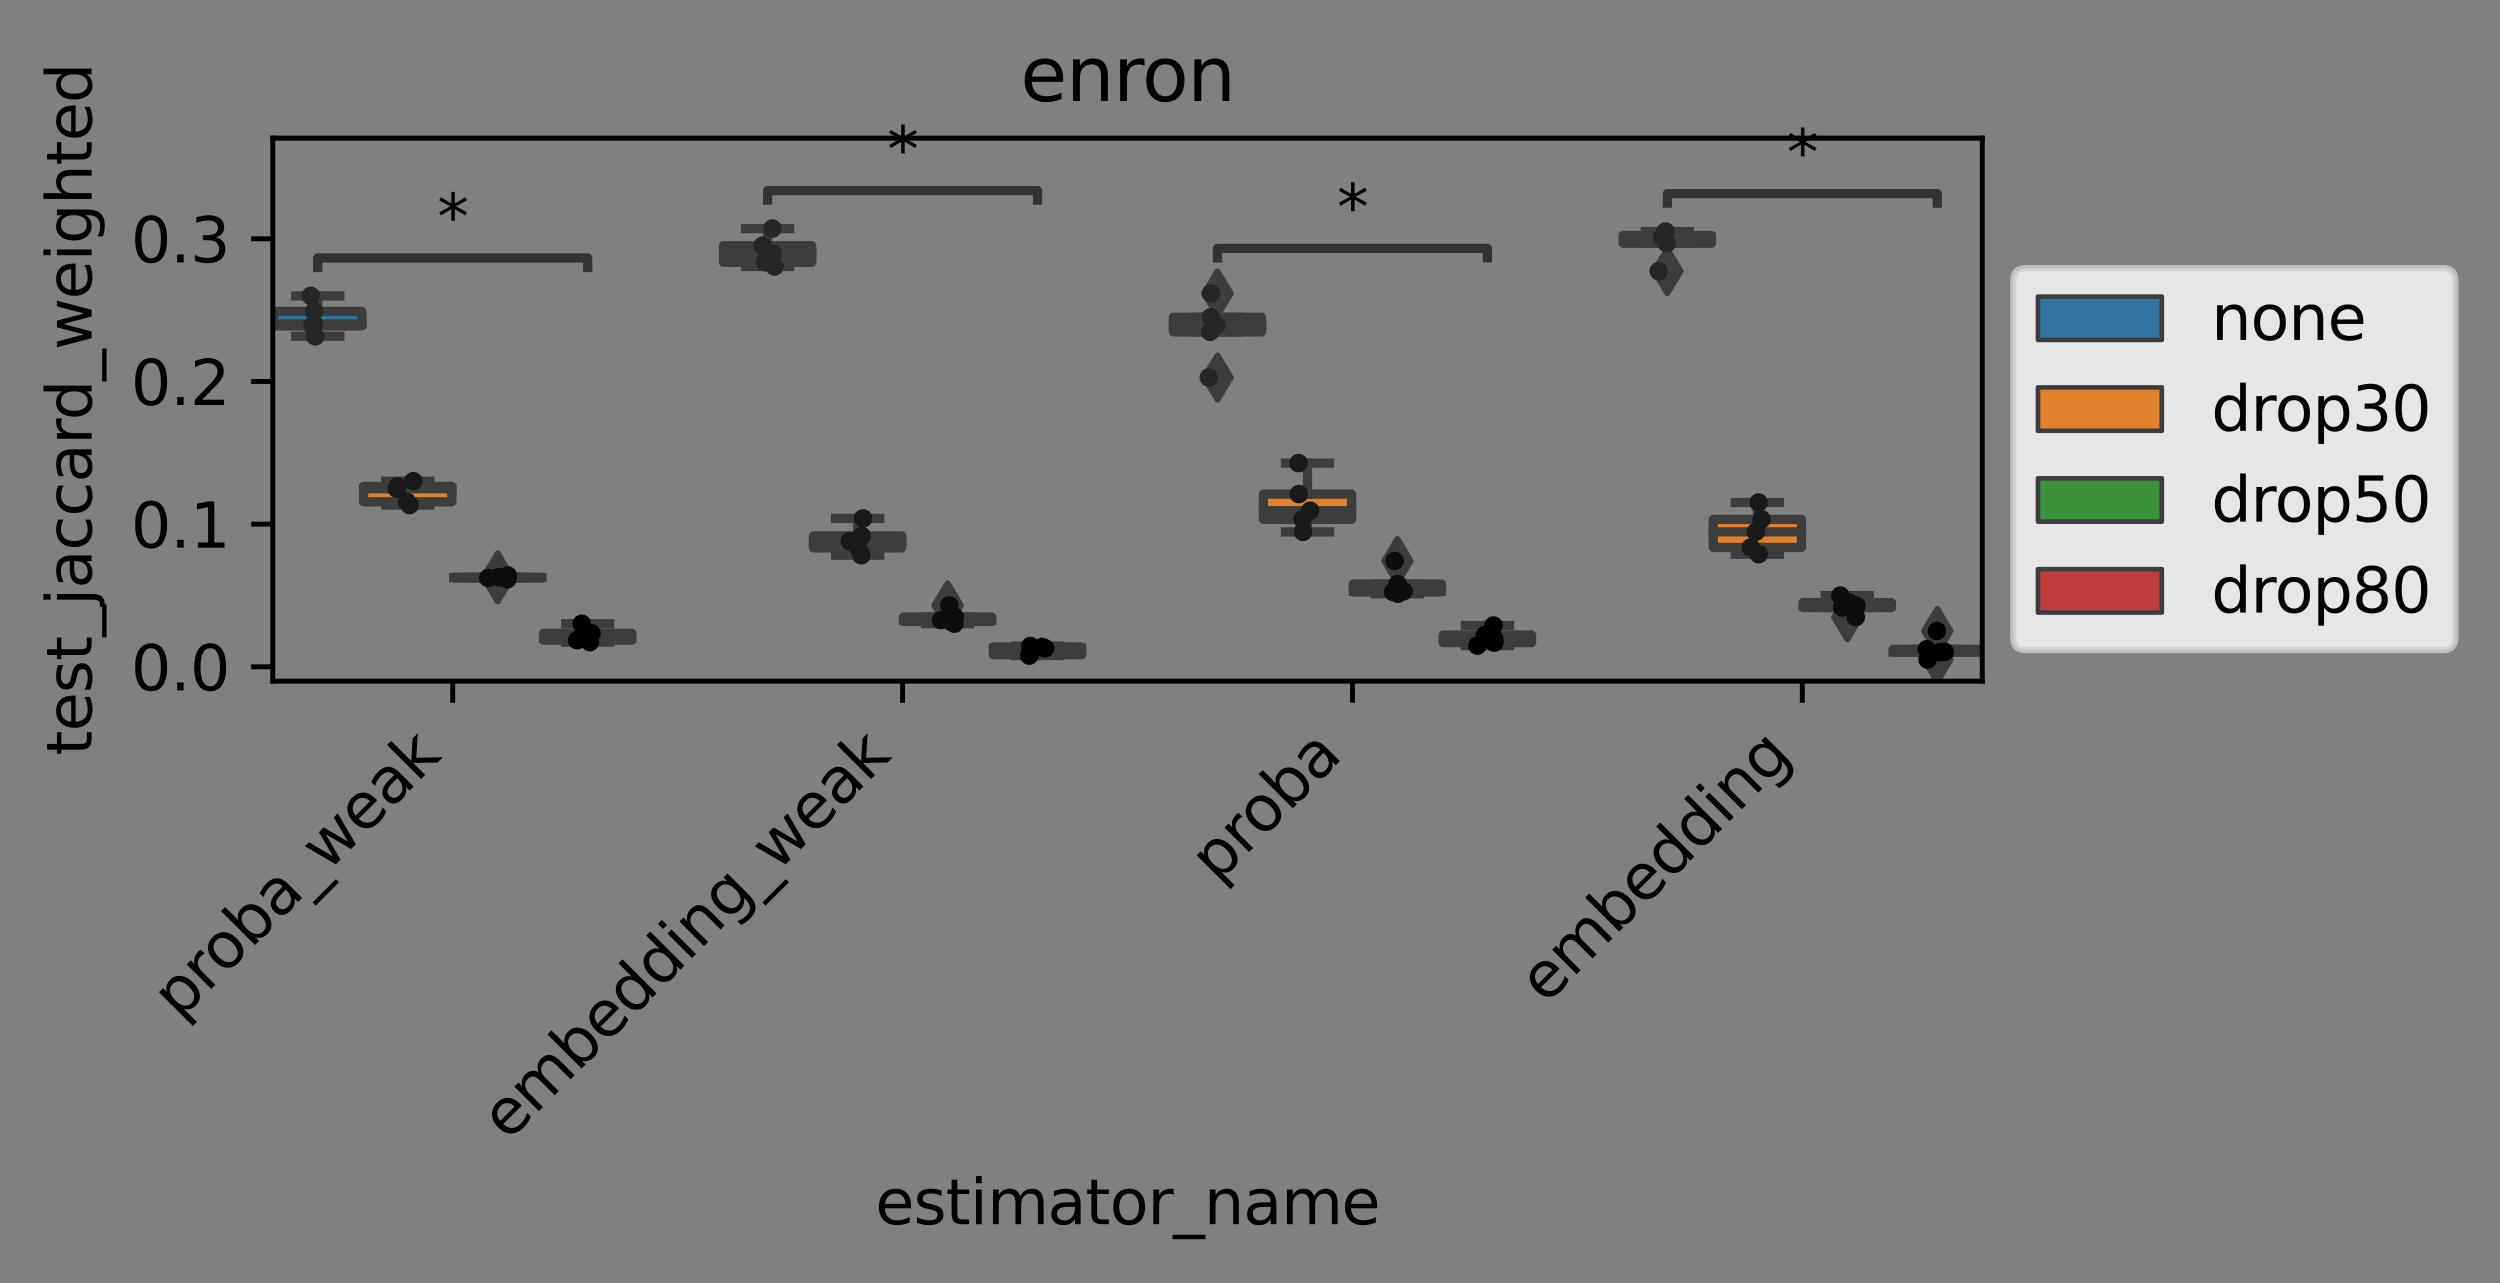 <?xml version="1.0" encoding="utf-8" standalone="no"?>
<!DOCTYPE svg PUBLIC "-//W3C//DTD SVG 1.1//EN"
  "http://www.w3.org/Graphics/SVG/1.1/DTD/svg11.dtd">
<svg xmlns:xlink="http://www.w3.org/1999/xlink" width="403.815pt" height="207.303pt" viewBox="0 0 403.815 207.303" xmlns="http://www.w3.org/2000/svg" version="1.1">
 <rect x="0" y="0" width="403.815" height="207.303" fill="#808080" stroke="none"/>
 <defs>
  <style type="text/css">*{stroke-linejoin: round; stroke-linecap: butt}</style>
 </defs>
 <g id="figure_1">
  <g id="patch_1">
   <path d="M 0 207.303 
L 403.815 207.303 
L 403.815 0 
L 0 0 
L 0 207.303 
z
" style="fill: none"/>
  </g>
  <g id="axes_1">
   <g id="patch_2">
    <path d="M 44.059 110.018 
L 320.188 110.018 
L 320.188 22.318 
L 44.059 22.318 
L 44.059 110.018 
z
" style="fill: none"/>
   </g>
   <g id="patch_3">
    <path d="M 44.205 52.647 
L 58.447 52.647 
L 58.447 50.306 
L 44.205 50.306 
L 44.205 52.647 
z
" clip-path="url(#p35f2b30483)" style="fill: #3274a1; stroke: #3d3d3d; stroke-width: 1.5; stroke-linejoin: miter"/>
   </g>
   <g id="patch_4">
    <path d="M 58.738 81.058 
L 72.98 81.058 
L 72.98 78.576 
L 58.738 78.576 
L 58.738 81.058 
z
" clip-path="url(#p35f2b30483)" style="fill: #e1812c; stroke: #3d3d3d; stroke-width: 1.5; stroke-linejoin: miter"/>
   </g>
   <g id="patch_5">
    <path d="M 73.271 93.36 
L 87.513 93.36 
L 87.513 93.233 
L 73.271 93.233 
L 73.271 93.36 
z
" clip-path="url(#p35f2b30483)" style="fill: #3a923a; stroke: #3d3d3d; stroke-width: 1.5; stroke-linejoin: miter"/>
   </g>
   <g id="patch_6">
    <path d="M 87.804 103.407 
L 102.046 103.407 
L 102.046 102.296 
L 87.804 102.296 
L 87.804 103.407 
z
" clip-path="url(#p35f2b30483)" style="fill: #c03d3e; stroke: #3d3d3d; stroke-width: 1.5; stroke-linejoin: miter"/>
   </g>
   <g id="patch_7">
    <path d="M 116.87 42.366 
L 131.113 42.366 
L 131.113 39.696 
L 116.87 39.696 
L 116.87 42.366 
z
" clip-path="url(#p35f2b30483)" style="fill: #3274a1; stroke: #3d3d3d; stroke-width: 1.5; stroke-linejoin: miter"/>
   </g>
   <g id="patch_8">
    <path d="M 131.403 88.494 
L 145.646 88.494 
L 145.646 86.561 
L 131.403 86.561 
L 131.403 88.494 
z
" clip-path="url(#p35f2b30483)" style="fill: #e1812c; stroke: #3d3d3d; stroke-width: 1.5; stroke-linejoin: miter"/>
   </g>
   <g id="patch_9">
    <path d="M 145.936 100.383 
L 160.179 100.383 
L 160.179 99.661 
L 145.936 99.661 
L 145.936 100.383 
z
" clip-path="url(#p35f2b30483)" style="fill: #3a923a; stroke: #3d3d3d; stroke-width: 1.5; stroke-linejoin: miter"/>
   </g>
   <g id="patch_10">
    <path d="M 160.469 105.748 
L 174.712 105.748 
L 174.712 104.5 
L 160.469 104.5 
L 160.469 105.748 
z
" clip-path="url(#p35f2b30483)" style="fill: #c03d3e; stroke: #3d3d3d; stroke-width: 1.5; stroke-linejoin: miter"/>
   </g>
   <g id="patch_11">
    <path d="M 189.536 53.603 
L 203.778 53.603 
L 203.778 51.239 
L 189.536 51.239 
L 189.536 53.603 
z
" clip-path="url(#p35f2b30483)" style="fill: #3274a1; stroke: #3d3d3d; stroke-width: 1.5; stroke-linejoin: miter"/>
   </g>
   <g id="patch_12">
    <path d="M 204.069 83.892 
L 218.311 83.892 
L 218.311 79.808 
L 204.069 79.808 
L 204.069 83.892 
z
" clip-path="url(#p35f2b30483)" style="fill: #e1812c; stroke: #3d3d3d; stroke-width: 1.5; stroke-linejoin: miter"/>
   </g>
   <g id="patch_13">
    <path d="M 218.602 95.609 
L 232.844 95.609 
L 232.844 94.344 
L 218.602 94.344 
L 218.602 95.609 
z
" clip-path="url(#p35f2b30483)" style="fill: #3a923a; stroke: #3d3d3d; stroke-width: 1.5; stroke-linejoin: miter"/>
   </g>
   <g id="patch_14">
    <path d="M 233.135 103.8 
L 247.377 103.8 
L 247.377 102.575 
L 233.135 102.575 
L 233.135 103.8 
z
" clip-path="url(#p35f2b30483)" style="fill: #c03d3e; stroke: #3d3d3d; stroke-width: 1.5; stroke-linejoin: miter"/>
   </g>
   <g id="patch_15">
    <path d="M 262.201 39.291 
L 276.444 39.291 
L 276.444 38.043 
L 262.201 38.043 
L 262.201 39.291 
z
" clip-path="url(#p35f2b30483)" style="fill: #3274a1; stroke: #3d3d3d; stroke-width: 1.5; stroke-linejoin: miter"/>
   </g>
   <g id="patch_16">
    <path d="M 276.734 88.431 
L 290.977 88.431 
L 290.977 83.895 
L 276.734 83.895 
L 276.734 88.431 
z
" clip-path="url(#p35f2b30483)" style="fill: #e1812c; stroke: #3d3d3d; stroke-width: 1.5; stroke-linejoin: miter"/>
   </g>
   <g id="patch_17">
    <path d="M 291.267 98.135 
L 305.51 98.135 
L 305.51 97.337 
L 291.267 97.337 
L 291.267 98.135 
z
" clip-path="url(#p35f2b30483)" style="fill: #3a923a; stroke: #3d3d3d; stroke-width: 1.5; stroke-linejoin: miter"/>
   </g>
   <g id="patch_18">
    <path d="M 305.8 105.33 
L 320.043 105.33 
L 320.043 104.881 
L 305.8 104.881 
L 305.8 105.33 
z
" clip-path="url(#p35f2b30483)" style="fill: #c03d3e; stroke: #3d3d3d; stroke-width: 1.5; stroke-linejoin: miter"/>
   </g>
   <g id="patch_19">
    <path d="M 73.126 107.709 
L 73.126 107.709 
L 73.126 107.709 
L 73.126 107.709 
z
" clip-path="url(#p35f2b30483)" style="fill: #3274a1; stroke: #3d3d3d; stroke-width: 0.75; stroke-linejoin: miter"/>
   </g>
   <g id="patch_20">
    <path d="M 73.126 107.709 
L 73.126 107.709 
L 73.126 107.709 
L 73.126 107.709 
z
" clip-path="url(#p35f2b30483)" style="fill: #e1812c; stroke: #3d3d3d; stroke-width: 0.75; stroke-linejoin: miter"/>
   </g>
   <g id="patch_21">
    <path d="M 73.126 107.709 
L 73.126 107.709 
L 73.126 107.709 
L 73.126 107.709 
z
" clip-path="url(#p35f2b30483)" style="fill: #3a923a; stroke: #3d3d3d; stroke-width: 0.75; stroke-linejoin: miter"/>
   </g>
   <g id="patch_22">
    <path d="M 73.126 107.709 
L 73.126 107.709 
L 73.126 107.709 
L 73.126 107.709 
z
" clip-path="url(#p35f2b30483)" style="fill: #c03d3e; stroke: #3d3d3d; stroke-width: 0.75; stroke-linejoin: miter"/>
   </g>
   <g id="matplotlib.axis_1">
    <g id="xtick_1">
     <g id="line2d_1">
      <defs>
       <path id="m6ddbf3807f" d="M 0 0 
L 0 3.5 
" style="stroke: #000000; stroke-width: 0.8"/>
      </defs>
      <g>
       <use xlink:href="#m6ddbf3807f" x="73.126" y="110.018" style="stroke: #000000; stroke-width: 0.8"/>
      </g>
     </g>
     <g id="text_1">
      <!-- proba_weak -->
      <g transform="translate(28.976 164.874) rotate(-45) scale(0.1 -0.1)">
       <defs>
        <path id="DejaVuSans-70" d="M 1159 525 
L 1159 -1331 
L 581 -1331 
L 581 3500 
L 1159 3500 
L 1159 2969 
Q 1341 3281 1617 3432 
Q 1894 3584 2278 3584 
Q 2916 3584 3314 3078 
Q 3713 2572 3713 1747 
Q 3713 922 3314 415 
Q 2916 -91 2278 -91 
Q 1894 -91 1617 61 
Q 1341 213 1159 525 
z
M 3116 1747 
Q 3116 2381 2855 2742 
Q 2594 3103 2138 3103 
Q 1681 3103 1420 2742 
Q 1159 2381 1159 1747 
Q 1159 1113 1420 752 
Q 1681 391 2138 391 
Q 2594 391 2855 752 
Q 3116 1113 3116 1747 
z
" transform="scale(0.016)"/>
        <path id="DejaVuSans-72" d="M 2631 2963 
Q 2534 3019 2420 3045 
Q 2306 3072 2169 3072 
Q 1681 3072 1420 2755 
Q 1159 2438 1159 1844 
L 1159 0 
L 581 0 
L 581 3500 
L 1159 3500 
L 1159 2956 
Q 1341 3275 1631 3429 
Q 1922 3584 2338 3584 
Q 2397 3584 2469 3576 
Q 2541 3569 2628 3553 
L 2631 2963 
z
" transform="scale(0.016)"/>
        <path id="DejaVuSans-6f" d="M 1959 3097 
Q 1497 3097 1228 2736 
Q 959 2375 959 1747 
Q 959 1119 1226 758 
Q 1494 397 1959 397 
Q 2419 397 2687 759 
Q 2956 1122 2956 1747 
Q 2956 2369 2687 2733 
Q 2419 3097 1959 3097 
z
M 1959 3584 
Q 2709 3584 3137 3096 
Q 3566 2609 3566 1747 
Q 3566 888 3137 398 
Q 2709 -91 1959 -91 
Q 1206 -91 779 398 
Q 353 888 353 1747 
Q 353 2609 779 3096 
Q 1206 3584 1959 3584 
z
" transform="scale(0.016)"/>
        <path id="DejaVuSans-62" d="M 3116 1747 
Q 3116 2381 2855 2742 
Q 2594 3103 2138 3103 
Q 1681 3103 1420 2742 
Q 1159 2381 1159 1747 
Q 1159 1113 1420 752 
Q 1681 391 2138 391 
Q 2594 391 2855 752 
Q 3116 1113 3116 1747 
z
M 1159 2969 
Q 1341 3281 1617 3432 
Q 1894 3584 2278 3584 
Q 2916 3584 3314 3078 
Q 3713 2572 3713 1747 
Q 3713 922 3314 415 
Q 2916 -91 2278 -91 
Q 1894 -91 1617 61 
Q 1341 213 1159 525 
L 1159 0 
L 581 0 
L 581 4863 
L 1159 4863 
L 1159 2969 
z
" transform="scale(0.016)"/>
        <path id="DejaVuSans-61" d="M 2194 1759 
Q 1497 1759 1228 1600 
Q 959 1441 959 1056 
Q 959 750 1161 570 
Q 1363 391 1709 391 
Q 2188 391 2477 730 
Q 2766 1069 2766 1631 
L 2766 1759 
L 2194 1759 
z
M 3341 1997 
L 3341 0 
L 2766 0 
L 2766 531 
Q 2569 213 2275 61 
Q 1981 -91 1556 -91 
Q 1019 -91 701 211 
Q 384 513 384 1019 
Q 384 1609 779 1909 
Q 1175 2209 1959 2209 
L 2766 2209 
L 2766 2266 
Q 2766 2663 2505 2880 
Q 2244 3097 1772 3097 
Q 1472 3097 1187 3025 
Q 903 2953 641 2809 
L 641 3341 
Q 956 3463 1253 3523 
Q 1550 3584 1831 3584 
Q 2591 3584 2966 3190 
Q 3341 2797 3341 1997 
z
" transform="scale(0.016)"/>
        <path id="DejaVuSans-5f" d="M 3263 -1063 
L 3263 -1509 
L -63 -1509 
L -63 -1063 
L 3263 -1063 
z
" transform="scale(0.016)"/>
        <path id="DejaVuSans-77" d="M 269 3500 
L 844 3500 
L 1563 769 
L 2278 3500 
L 2956 3500 
L 3675 769 
L 4391 3500 
L 4966 3500 
L 4050 0 
L 3372 0 
L 2619 2869 
L 1863 0 
L 1184 0 
L 269 3500 
z
" transform="scale(0.016)"/>
        <path id="DejaVuSans-65" d="M 3597 1894 
L 3597 1613 
L 953 1613 
Q 991 1019 1311 708 
Q 1631 397 2203 397 
Q 2534 397 2845 478 
Q 3156 559 3463 722 
L 3463 178 
Q 3153 47 2828 -22 
Q 2503 -91 2169 -91 
Q 1331 -91 842 396 
Q 353 884 353 1716 
Q 353 2575 817 3079 
Q 1281 3584 2069 3584 
Q 2775 3584 3186 3129 
Q 3597 2675 3597 1894 
z
M 3022 2063 
Q 3016 2534 2758 2815 
Q 2500 3097 2075 3097 
Q 1594 3097 1305 2825 
Q 1016 2553 972 2059 
L 3022 2063 
z
" transform="scale(0.016)"/>
        <path id="DejaVuSans-6b" d="M 581 4863 
L 1159 4863 
L 1159 1991 
L 2875 3500 
L 3609 3500 
L 1753 1863 
L 3688 0 
L 2938 0 
L 1159 1709 
L 1159 0 
L 581 0 
L 581 4863 
z
" transform="scale(0.016)"/>
       </defs>
       <use xlink:href="#DejaVuSans-70"/>
       <use xlink:href="#DejaVuSans-72" x="63.477"/>
       <use xlink:href="#DejaVuSans-6f" x="102.34"/>
       <use xlink:href="#DejaVuSans-62" x="163.521"/>
       <use xlink:href="#DejaVuSans-61" x="226.998"/>
       <use xlink:href="#DejaVuSans-5f" x="288.277"/>
       <use xlink:href="#DejaVuSans-77" x="338.277"/>
       <use xlink:href="#DejaVuSans-65" x="420.064"/>
       <use xlink:href="#DejaVuSans-61" x="481.588"/>
       <use xlink:href="#DejaVuSans-6b" x="542.867"/>
      </g>
     </g>
    </g>
    <g id="xtick_2">
     <g id="line2d_2">
      <g>
       <use xlink:href="#m6ddbf3807f" x="145.791" y="110.018" style="stroke: #000000; stroke-width: 0.8"/>
      </g>
     </g>
     <g id="text_2">
      <!-- embedding_weak -->
      <g transform="translate(82.035 184.479) rotate(-45) scale(0.1 -0.1)">
       <defs>
        <path id="DejaVuSans-6d" d="M 3328 2828 
Q 3544 3216 3844 3400 
Q 4144 3584 4550 3584 
Q 5097 3584 5394 3201 
Q 5691 2819 5691 2113 
L 5691 0 
L 5113 0 
L 5113 2094 
Q 5113 2597 4934 2840 
Q 4756 3084 4391 3084 
Q 3944 3084 3684 2787 
Q 3425 2491 3425 1978 
L 3425 0 
L 2847 0 
L 2847 2094 
Q 2847 2600 2669 2842 
Q 2491 3084 2119 3084 
Q 1678 3084 1418 2786 
Q 1159 2488 1159 1978 
L 1159 0 
L 581 0 
L 581 3500 
L 1159 3500 
L 1159 2956 
Q 1356 3278 1631 3431 
Q 1906 3584 2284 3584 
Q 2666 3584 2933 3390 
Q 3200 3197 3328 2828 
z
" transform="scale(0.016)"/>
        <path id="DejaVuSans-64" d="M 2906 2969 
L 2906 4863 
L 3481 4863 
L 3481 0 
L 2906 0 
L 2906 525 
Q 2725 213 2448 61 
Q 2172 -91 1784 -91 
Q 1150 -91 751 415 
Q 353 922 353 1747 
Q 353 2572 751 3078 
Q 1150 3584 1784 3584 
Q 2172 3584 2448 3432 
Q 2725 3281 2906 2969 
z
M 947 1747 
Q 947 1113 1208 752 
Q 1469 391 1925 391 
Q 2381 391 2643 752 
Q 2906 1113 2906 1747 
Q 2906 2381 2643 2742 
Q 2381 3103 1925 3103 
Q 1469 3103 1208 2742 
Q 947 2381 947 1747 
z
" transform="scale(0.016)"/>
        <path id="DejaVuSans-69" d="M 603 3500 
L 1178 3500 
L 1178 0 
L 603 0 
L 603 3500 
z
M 603 4863 
L 1178 4863 
L 1178 4134 
L 603 4134 
L 603 4863 
z
" transform="scale(0.016)"/>
        <path id="DejaVuSans-6e" d="M 3513 2113 
L 3513 0 
L 2938 0 
L 2938 2094 
Q 2938 2591 2744 2837 
Q 2550 3084 2163 3084 
Q 1697 3084 1428 2787 
Q 1159 2491 1159 1978 
L 1159 0 
L 581 0 
L 581 3500 
L 1159 3500 
L 1159 2956 
Q 1366 3272 1645 3428 
Q 1925 3584 2291 3584 
Q 2894 3584 3203 3211 
Q 3513 2838 3513 2113 
z
" transform="scale(0.016)"/>
        <path id="DejaVuSans-67" d="M 2906 1791 
Q 2906 2416 2648 2759 
Q 2391 3103 1925 3103 
Q 1463 3103 1205 2759 
Q 947 2416 947 1791 
Q 947 1169 1205 825 
Q 1463 481 1925 481 
Q 2391 481 2648 825 
Q 2906 1169 2906 1791 
z
M 3481 434 
Q 3481 -459 3084 -895 
Q 2688 -1331 1869 -1331 
Q 1566 -1331 1297 -1286 
Q 1028 -1241 775 -1147 
L 775 -588 
Q 1028 -725 1275 -790 
Q 1522 -856 1778 -856 
Q 2344 -856 2625 -561 
Q 2906 -266 2906 331 
L 2906 616 
Q 2728 306 2450 153 
Q 2172 0 1784 0 
Q 1141 0 747 490 
Q 353 981 353 1791 
Q 353 2603 747 3093 
Q 1141 3584 1784 3584 
Q 2172 3584 2450 3431 
Q 2728 3278 2906 2969 
L 2906 3500 
L 3481 3500 
L 3481 434 
z
" transform="scale(0.016)"/>
       </defs>
       <use xlink:href="#DejaVuSans-65"/>
       <use xlink:href="#DejaVuSans-6d" x="61.523"/>
       <use xlink:href="#DejaVuSans-62" x="158.936"/>
       <use xlink:href="#DejaVuSans-65" x="222.412"/>
       <use xlink:href="#DejaVuSans-64" x="283.936"/>
       <use xlink:href="#DejaVuSans-64" x="347.412"/>
       <use xlink:href="#DejaVuSans-69" x="410.889"/>
       <use xlink:href="#DejaVuSans-6e" x="438.672"/>
       <use xlink:href="#DejaVuSans-67" x="502.051"/>
       <use xlink:href="#DejaVuSans-5f" x="565.527"/>
       <use xlink:href="#DejaVuSans-77" x="615.527"/>
       <use xlink:href="#DejaVuSans-65" x="697.314"/>
       <use xlink:href="#DejaVuSans-61" x="758.838"/>
       <use xlink:href="#DejaVuSans-6b" x="820.117"/>
      </g>
     </g>
    </g>
    <g id="xtick_3">
     <g id="line2d_3">
      <g>
       <use xlink:href="#m6ddbf3807f" x="218.456" y="110.018" style="stroke: #000000; stroke-width: 0.8"/>
      </g>
     </g>
     <g id="text_3">
      <!-- proba -->
      <g transform="translate(196.6 142.777) rotate(-45) scale(0.1 -0.1)">
       <use xlink:href="#DejaVuSans-70"/>
       <use xlink:href="#DejaVuSans-72" x="63.477"/>
       <use xlink:href="#DejaVuSans-6f" x="102.34"/>
       <use xlink:href="#DejaVuSans-62" x="163.521"/>
       <use xlink:href="#DejaVuSans-61" x="226.998"/>
      </g>
     </g>
    </g>
    <g id="xtick_4">
     <g id="line2d_4">
      <g>
       <use xlink:href="#m6ddbf3807f" x="291.122" y="110.018" style="stroke: #000000; stroke-width: 0.8"/>
      </g>
     </g>
     <g id="text_4">
      <!-- embedding -->
      <g transform="translate(249.66 162.382) rotate(-45) scale(0.1 -0.1)">
       <use xlink:href="#DejaVuSans-65"/>
       <use xlink:href="#DejaVuSans-6d" x="61.523"/>
       <use xlink:href="#DejaVuSans-62" x="158.936"/>
       <use xlink:href="#DejaVuSans-65" x="222.412"/>
       <use xlink:href="#DejaVuSans-64" x="283.936"/>
       <use xlink:href="#DejaVuSans-64" x="347.412"/>
       <use xlink:href="#DejaVuSans-69" x="410.889"/>
       <use xlink:href="#DejaVuSans-6e" x="438.672"/>
       <use xlink:href="#DejaVuSans-67" x="502.051"/>
      </g>
     </g>
    </g>
    <g id="text_5">
     <!-- estimator_name -->
     <g transform="translate(141.404 197.745) scale(0.1 -0.1)">
      <defs>
       <path id="DejaVuSans-73" d="M 2834 3397 
L 2834 2853 
Q 2591 2978 2328 3040 
Q 2066 3103 1784 3103 
Q 1356 3103 1142 2972 
Q 928 2841 928 2578 
Q 928 2378 1081 2264 
Q 1234 2150 1697 2047 
L 1894 2003 
Q 2506 1872 2764 1633 
Q 3022 1394 3022 966 
Q 3022 478 2636 193 
Q 2250 -91 1575 -91 
Q 1294 -91 989 -36 
Q 684 19 347 128 
L 347 722 
Q 666 556 975 473 
Q 1284 391 1588 391 
Q 1994 391 2212 530 
Q 2431 669 2431 922 
Q 2431 1156 2273 1281 
Q 2116 1406 1581 1522 
L 1381 1569 
Q 847 1681 609 1914 
Q 372 2147 372 2553 
Q 372 3047 722 3315 
Q 1072 3584 1716 3584 
Q 2034 3584 2315 3537 
Q 2597 3491 2834 3397 
z
" transform="scale(0.016)"/>
       <path id="DejaVuSans-74" d="M 1172 4494 
L 1172 3500 
L 2356 3500 
L 2356 3053 
L 1172 3053 
L 1172 1153 
Q 1172 725 1289 603 
Q 1406 481 1766 481 
L 2356 481 
L 2356 0 
L 1766 0 
Q 1100 0 847 248 
Q 594 497 594 1153 
L 594 3053 
L 172 3053 
L 172 3500 
L 594 3500 
L 594 4494 
L 1172 4494 
z
" transform="scale(0.016)"/>
      </defs>
      <use xlink:href="#DejaVuSans-65"/>
      <use xlink:href="#DejaVuSans-73" x="61.523"/>
      <use xlink:href="#DejaVuSans-74" x="113.623"/>
      <use xlink:href="#DejaVuSans-69" x="152.832"/>
      <use xlink:href="#DejaVuSans-6d" x="180.615"/>
      <use xlink:href="#DejaVuSans-61" x="278.027"/>
      <use xlink:href="#DejaVuSans-74" x="339.307"/>
      <use xlink:href="#DejaVuSans-6f" x="378.516"/>
      <use xlink:href="#DejaVuSans-72" x="439.697"/>
      <use xlink:href="#DejaVuSans-5f" x="480.811"/>
      <use xlink:href="#DejaVuSans-6e" x="530.811"/>
      <use xlink:href="#DejaVuSans-61" x="594.189"/>
      <use xlink:href="#DejaVuSans-6d" x="655.469"/>
      <use xlink:href="#DejaVuSans-65" x="752.881"/>
     </g>
    </g>
   </g>
   <g id="matplotlib.axis_2">
    <g id="ytick_1">
     <g id="line2d_5">
      <defs>
       <path id="me3de2bd455" d="M 0 0 
L -3.5 0 
" style="stroke: #000000; stroke-width: 0.8"/>
      </defs>
      <g>
       <use xlink:href="#me3de2bd455" x="44.059" y="107.709" style="stroke: #000000; stroke-width: 0.8"/>
      </g>
     </g>
     <g id="text_6">
      <!-- 0.0 -->
      <g transform="translate(21.156 111.508) scale(0.1 -0.1)">
       <defs>
        <path id="DejaVuSans-30" d="M 2034 4250 
Q 1547 4250 1301 3770 
Q 1056 3291 1056 2328 
Q 1056 1369 1301 889 
Q 1547 409 2034 409 
Q 2525 409 2770 889 
Q 3016 1369 3016 2328 
Q 3016 3291 2770 3770 
Q 2525 4250 2034 4250 
z
M 2034 4750 
Q 2819 4750 3233 4129 
Q 3647 3509 3647 2328 
Q 3647 1150 3233 529 
Q 2819 -91 2034 -91 
Q 1250 -91 836 529 
Q 422 1150 422 2328 
Q 422 3509 836 4129 
Q 1250 4750 2034 4750 
z
" transform="scale(0.016)"/>
        <path id="DejaVuSans-2e" d="M 684 794 
L 1344 794 
L 1344 0 
L 684 0 
L 684 794 
z
" transform="scale(0.016)"/>
       </defs>
       <use xlink:href="#DejaVuSans-30"/>
       <use xlink:href="#DejaVuSans-2e" x="63.623"/>
       <use xlink:href="#DejaVuSans-30" x="95.41"/>
      </g>
     </g>
    </g>
    <g id="ytick_2">
     <g id="line2d_6">
      <g>
       <use xlink:href="#me3de2bd455" x="44.059" y="84.663" style="stroke: #000000; stroke-width: 0.8"/>
      </g>
     </g>
     <g id="text_7">
      <!-- 0.1 -->
      <g transform="translate(21.156 88.462) scale(0.1 -0.1)">
       <defs>
        <path id="DejaVuSans-31" d="M 794 531 
L 1825 531 
L 1825 4091 
L 703 3866 
L 703 4441 
L 1819 4666 
L 2450 4666 
L 2450 531 
L 3481 531 
L 3481 0 
L 794 0 
L 794 531 
z
" transform="scale(0.016)"/>
       </defs>
       <use xlink:href="#DejaVuSans-30"/>
       <use xlink:href="#DejaVuSans-2e" x="63.623"/>
       <use xlink:href="#DejaVuSans-31" x="95.41"/>
      </g>
     </g>
    </g>
    <g id="ytick_3">
     <g id="line2d_7">
      <g>
       <use xlink:href="#me3de2bd455" x="44.059" y="61.617" style="stroke: #000000; stroke-width: 0.8"/>
      </g>
     </g>
     <g id="text_8">
      <!-- 0.2 -->
      <g transform="translate(21.156 65.416) scale(0.1 -0.1)">
       <defs>
        <path id="DejaVuSans-32" d="M 1228 531 
L 3431 531 
L 3431 0 
L 469 0 
L 469 531 
Q 828 903 1448 1529 
Q 2069 2156 2228 2338 
Q 2531 2678 2651 2914 
Q 2772 3150 2772 3378 
Q 2772 3750 2511 3984 
Q 2250 4219 1831 4219 
Q 1534 4219 1204 4116 
Q 875 4013 500 3803 
L 500 4441 
Q 881 4594 1212 4672 
Q 1544 4750 1819 4750 
Q 2544 4750 2975 4387 
Q 3406 4025 3406 3419 
Q 3406 3131 3298 2873 
Q 3191 2616 2906 2266 
Q 2828 2175 2409 1742 
Q 1991 1309 1228 531 
z
" transform="scale(0.016)"/>
       </defs>
       <use xlink:href="#DejaVuSans-30"/>
       <use xlink:href="#DejaVuSans-2e" x="63.623"/>
       <use xlink:href="#DejaVuSans-32" x="95.41"/>
      </g>
     </g>
    </g>
    <g id="ytick_4">
     <g id="line2d_8">
      <g>
       <use xlink:href="#me3de2bd455" x="44.059" y="38.571" style="stroke: #000000; stroke-width: 0.8"/>
      </g>
     </g>
     <g id="text_9">
      <!-- 0.3 -->
      <g transform="translate(21.156 42.37) scale(0.1 -0.1)">
       <defs>
        <path id="DejaVuSans-33" d="M 2597 2516 
Q 3050 2419 3304 2112 
Q 3559 1806 3559 1356 
Q 3559 666 3084 287 
Q 2609 -91 1734 -91 
Q 1441 -91 1130 -33 
Q 819 25 488 141 
L 488 750 
Q 750 597 1062 519 
Q 1375 441 1716 441 
Q 2309 441 2620 675 
Q 2931 909 2931 1356 
Q 2931 1769 2642 2001 
Q 2353 2234 1838 2234 
L 1294 2234 
L 1294 2753 
L 1863 2753 
Q 2328 2753 2575 2939 
Q 2822 3125 2822 3475 
Q 2822 3834 2567 4026 
Q 2313 4219 1838 4219 
Q 1578 4219 1281 4162 
Q 984 4106 628 3988 
L 628 4550 
Q 988 4650 1302 4700 
Q 1616 4750 1894 4750 
Q 2613 4750 3031 4423 
Q 3450 4097 3450 3541 
Q 3450 3153 3228 2886 
Q 3006 2619 2597 2516 
z
" transform="scale(0.016)"/>
       </defs>
       <use xlink:href="#DejaVuSans-30"/>
       <use xlink:href="#DejaVuSans-2e" x="63.623"/>
       <use xlink:href="#DejaVuSans-33" x="95.41"/>
      </g>
     </g>
    </g>
    <g id="text_10">
     <!-- test_jaccard_weighted -->
     <g transform="translate(14.798 122.036) rotate(-90) scale(0.1 -0.1)">
      <defs>
       <path id="DejaVuSans-6a" d="M 603 3500 
L 1178 3500 
L 1178 -63 
Q 1178 -731 923 -1031 
Q 669 -1331 103 -1331 
L -116 -1331 
L -116 -844 
L 38 -844 
Q 366 -844 484 -692 
Q 603 -541 603 -63 
L 603 3500 
z
M 603 4863 
L 1178 4863 
L 1178 4134 
L 603 4134 
L 603 4863 
z
" transform="scale(0.016)"/>
       <path id="DejaVuSans-63" d="M 3122 3366 
L 3122 2828 
Q 2878 2963 2633 3030 
Q 2388 3097 2138 3097 
Q 1578 3097 1268 2742 
Q 959 2388 959 1747 
Q 959 1106 1268 751 
Q 1578 397 2138 397 
Q 2388 397 2633 464 
Q 2878 531 3122 666 
L 3122 134 
Q 2881 22 2623 -34 
Q 2366 -91 2075 -91 
Q 1284 -91 818 406 
Q 353 903 353 1747 
Q 353 2603 823 3093 
Q 1294 3584 2113 3584 
Q 2378 3584 2631 3529 
Q 2884 3475 3122 3366 
z
" transform="scale(0.016)"/>
       <path id="DejaVuSans-68" d="M 3513 2113 
L 3513 0 
L 2938 0 
L 2938 2094 
Q 2938 2591 2744 2837 
Q 2550 3084 2163 3084 
Q 1697 3084 1428 2787 
Q 1159 2491 1159 1978 
L 1159 0 
L 581 0 
L 581 4863 
L 1159 4863 
L 1159 2956 
Q 1366 3272 1645 3428 
Q 1925 3584 2291 3584 
Q 2894 3584 3203 3211 
Q 3513 2838 3513 2113 
z
" transform="scale(0.016)"/>
      </defs>
      <use xlink:href="#DejaVuSans-74"/>
      <use xlink:href="#DejaVuSans-65" x="39.209"/>
      <use xlink:href="#DejaVuSans-73" x="100.732"/>
      <use xlink:href="#DejaVuSans-74" x="152.832"/>
      <use xlink:href="#DejaVuSans-5f" x="192.041"/>
      <use xlink:href="#DejaVuSans-6a" x="242.041"/>
      <use xlink:href="#DejaVuSans-61" x="269.824"/>
      <use xlink:href="#DejaVuSans-63" x="331.104"/>
      <use xlink:href="#DejaVuSans-63" x="386.084"/>
      <use xlink:href="#DejaVuSans-61" x="441.064"/>
      <use xlink:href="#DejaVuSans-72" x="502.344"/>
      <use xlink:href="#DejaVuSans-64" x="541.707"/>
      <use xlink:href="#DejaVuSans-5f" x="605.184"/>
      <use xlink:href="#DejaVuSans-77" x="655.184"/>
      <use xlink:href="#DejaVuSans-65" x="736.971"/>
      <use xlink:href="#DejaVuSans-69" x="798.494"/>
      <use xlink:href="#DejaVuSans-67" x="826.277"/>
      <use xlink:href="#DejaVuSans-68" x="889.754"/>
      <use xlink:href="#DejaVuSans-74" x="953.133"/>
      <use xlink:href="#DejaVuSans-65" x="992.342"/>
      <use xlink:href="#DejaVuSans-64" x="1053.865"/>
     </g>
    </g>
   </g>
   <g id="line2d_9">
    <path d="M 51.326 52.647 
L 51.326 54.322 
" clip-path="url(#p35f2b30483)" style="fill: none; stroke: #3d3d3d; stroke-width: 1.5; stroke-linecap: square"/>
   </g>
   <g id="line2d_10">
    <path d="M 51.326 50.306 
L 51.326 47.798 
" clip-path="url(#p35f2b30483)" style="fill: none; stroke: #3d3d3d; stroke-width: 1.5; stroke-linecap: square"/>
   </g>
   <g id="line2d_11">
    <path d="M 47.765 54.322 
L 54.887 54.322 
" clip-path="url(#p35f2b30483)" style="fill: none; stroke: #3d3d3d; stroke-width: 1.5; stroke-linecap: square"/>
   </g>
   <g id="line2d_12">
    <path d="M 47.765 47.798 
L 54.887 47.798 
" clip-path="url(#p35f2b30483)" style="fill: none; stroke: #3d3d3d; stroke-width: 1.5; stroke-linecap: square"/>
   </g>
   <g id="line2d_13"/>
   <g id="line2d_14">
    <path d="M 65.859 81.058 
L 65.859 81.579 
" clip-path="url(#p35f2b30483)" style="fill: none; stroke: #3d3d3d; stroke-width: 1.5; stroke-linecap: square"/>
   </g>
   <g id="line2d_15">
    <path d="M 65.859 78.576 
L 65.859 77.726 
" clip-path="url(#p35f2b30483)" style="fill: none; stroke: #3d3d3d; stroke-width: 1.5; stroke-linecap: square"/>
   </g>
   <g id="line2d_16">
    <path d="M 62.298 81.579 
L 69.42 81.579 
" clip-path="url(#p35f2b30483)" style="fill: none; stroke: #3d3d3d; stroke-width: 1.5; stroke-linecap: square"/>
   </g>
   <g id="line2d_17">
    <path d="M 62.298 77.726 
L 69.42 77.726 
" clip-path="url(#p35f2b30483)" style="fill: none; stroke: #3d3d3d; stroke-width: 1.5; stroke-linecap: square"/>
   </g>
   <g id="line2d_18"/>
   <g id="line2d_19">
    <path d="M 80.392 93.36 
L 80.392 93.36 
" clip-path="url(#p35f2b30483)" style="fill: none; stroke: #3d3d3d; stroke-width: 1.5; stroke-linecap: square"/>
   </g>
   <g id="line2d_20">
    <path d="M 80.392 93.233 
L 80.392 93.233 
" clip-path="url(#p35f2b30483)" style="fill: none; stroke: #3d3d3d; stroke-width: 1.5; stroke-linecap: square"/>
   </g>
   <g id="line2d_21">
    <path d="M 76.831 93.36 
L 83.953 93.36 
" clip-path="url(#p35f2b30483)" style="fill: none; stroke: #3d3d3d; stroke-width: 1.5; stroke-linecap: square"/>
   </g>
   <g id="line2d_22">
    <path d="M 76.831 93.233 
L 83.953 93.233 
" clip-path="url(#p35f2b30483)" style="fill: none; stroke: #3d3d3d; stroke-width: 1.5; stroke-linecap: square"/>
   </g>
   <g id="line2d_23">
    <defs>
     <path id="m9a70617548" d="M -0 3.536 
L 2.121 0 
L -0 -3.536 
L -2.121 -0 
z
" style="stroke: #3d3d3d; stroke-linejoin: miter"/>
    </defs>
    <g clip-path="url(#p35f2b30483)">
     <use xlink:href="#m9a70617548" x="80.392" y="93.584" style="fill: #3d3d3d; stroke: #3d3d3d; stroke-linejoin: miter"/>
     <use xlink:href="#m9a70617548" x="80.392" y="92.946" style="fill: #3d3d3d; stroke: #3d3d3d; stroke-linejoin: miter"/>
    </g>
   </g>
   <g id="line2d_24">
    <path d="M 94.925 103.407 
L 94.925 103.717 
" clip-path="url(#p35f2b30483)" style="fill: none; stroke: #3d3d3d; stroke-width: 1.5; stroke-linecap: square"/>
   </g>
   <g id="line2d_25">
    <path d="M 94.925 102.296 
L 94.925 100.761 
" clip-path="url(#p35f2b30483)" style="fill: none; stroke: #3d3d3d; stroke-width: 1.5; stroke-linecap: square"/>
   </g>
   <g id="line2d_26">
    <path d="M 91.365 103.717 
L 98.486 103.717 
" clip-path="url(#p35f2b30483)" style="fill: none; stroke: #3d3d3d; stroke-width: 1.5; stroke-linecap: square"/>
   </g>
   <g id="line2d_27">
    <path d="M 91.365 100.761 
L 98.486 100.761 
" clip-path="url(#p35f2b30483)" style="fill: none; stroke: #3d3d3d; stroke-width: 1.5; stroke-linecap: square"/>
   </g>
   <g id="line2d_28"/>
   <g id="line2d_29">
    <path d="M 123.991 42.366 
L 123.991 43.048 
" clip-path="url(#p35f2b30483)" style="fill: none; stroke: #3d3d3d; stroke-width: 1.5; stroke-linecap: square"/>
   </g>
   <g id="line2d_30">
    <path d="M 123.991 39.696 
L 123.991 36.919 
" clip-path="url(#p35f2b30483)" style="fill: none; stroke: #3d3d3d; stroke-width: 1.5; stroke-linecap: square"/>
   </g>
   <g id="line2d_31">
    <path d="M 120.431 43.048 
L 127.552 43.048 
" clip-path="url(#p35f2b30483)" style="fill: none; stroke: #3d3d3d; stroke-width: 1.5; stroke-linecap: square"/>
   </g>
   <g id="line2d_32">
    <path d="M 120.431 36.919 
L 127.552 36.919 
" clip-path="url(#p35f2b30483)" style="fill: none; stroke: #3d3d3d; stroke-width: 1.5; stroke-linecap: square"/>
   </g>
   <g id="line2d_33"/>
   <g id="line2d_34">
    <path d="M 138.524 88.494 
L 138.524 89.688 
" clip-path="url(#p35f2b30483)" style="fill: none; stroke: #3d3d3d; stroke-width: 1.5; stroke-linecap: square"/>
   </g>
   <g id="line2d_35">
    <path d="M 138.524 86.561 
L 138.524 83.737 
" clip-path="url(#p35f2b30483)" style="fill: none; stroke: #3d3d3d; stroke-width: 1.5; stroke-linecap: square"/>
   </g>
   <g id="line2d_36">
    <path d="M 134.964 89.688 
L 142.085 89.688 
" clip-path="url(#p35f2b30483)" style="fill: none; stroke: #3d3d3d; stroke-width: 1.5; stroke-linecap: square"/>
   </g>
   <g id="line2d_37">
    <path d="M 134.964 83.737 
L 142.085 83.737 
" clip-path="url(#p35f2b30483)" style="fill: none; stroke: #3d3d3d; stroke-width: 1.5; stroke-linecap: square"/>
   </g>
   <g id="line2d_38"/>
   <g id="line2d_39">
    <path d="M 153.058 100.383 
L 153.058 100.738 
" clip-path="url(#p35f2b30483)" style="fill: none; stroke: #3d3d3d; stroke-width: 1.5; stroke-linecap: square"/>
   </g>
   <g id="line2d_40">
    <path d="M 153.058 99.661 
L 153.058 99.661 
" clip-path="url(#p35f2b30483)" style="fill: none; stroke: #3d3d3d; stroke-width: 1.5; stroke-linecap: square"/>
   </g>
   <g id="line2d_41">
    <path d="M 149.497 100.738 
L 156.618 100.738 
" clip-path="url(#p35f2b30483)" style="fill: none; stroke: #3d3d3d; stroke-width: 1.5; stroke-linecap: square"/>
   </g>
   <g id="line2d_42">
    <path d="M 149.497 99.661 
L 156.618 99.661 
" clip-path="url(#p35f2b30483)" style="fill: none; stroke: #3d3d3d; stroke-width: 1.5; stroke-linecap: square"/>
   </g>
   <g id="line2d_43">
    <g clip-path="url(#p35f2b30483)">
     <use xlink:href="#m9a70617548" x="153.058" y="97.782" style="fill: #3d3d3d; stroke: #3d3d3d; stroke-linejoin: miter"/>
    </g>
   </g>
   <g id="line2d_44">
    <path d="M 167.591 105.748 
L 167.591 105.887 
" clip-path="url(#p35f2b30483)" style="fill: none; stroke: #3d3d3d; stroke-width: 1.5; stroke-linecap: square"/>
   </g>
   <g id="line2d_45">
    <path d="M 167.591 104.5 
L 167.591 104.36 
" clip-path="url(#p35f2b30483)" style="fill: none; stroke: #3d3d3d; stroke-width: 1.5; stroke-linecap: square"/>
   </g>
   <g id="line2d_46">
    <path d="M 164.03 105.887 
L 171.151 105.887 
" clip-path="url(#p35f2b30483)" style="fill: none; stroke: #3d3d3d; stroke-width: 1.5; stroke-linecap: square"/>
   </g>
   <g id="line2d_47">
    <path d="M 164.03 104.36 
L 171.151 104.36 
" clip-path="url(#p35f2b30483)" style="fill: none; stroke: #3d3d3d; stroke-width: 1.5; stroke-linecap: square"/>
   </g>
   <g id="line2d_48"/>
   <g id="line2d_49">
    <path d="M 196.657 53.603 
L 196.657 53.603 
" clip-path="url(#p35f2b30483)" style="fill: none; stroke: #3d3d3d; stroke-width: 1.5; stroke-linecap: square"/>
   </g>
   <g id="line2d_50">
    <path d="M 196.657 51.239 
L 196.657 51.239 
" clip-path="url(#p35f2b30483)" style="fill: none; stroke: #3d3d3d; stroke-width: 1.5; stroke-linecap: square"/>
   </g>
   <g id="line2d_51">
    <path d="M 193.096 53.603 
L 200.217 53.603 
" clip-path="url(#p35f2b30483)" style="fill: none; stroke: #3d3d3d; stroke-width: 1.5; stroke-linecap: square"/>
   </g>
   <g id="line2d_52">
    <path d="M 193.096 51.239 
L 200.217 51.239 
" clip-path="url(#p35f2b30483)" style="fill: none; stroke: #3d3d3d; stroke-width: 1.5; stroke-linecap: square"/>
   </g>
   <g id="line2d_53">
    <g clip-path="url(#p35f2b30483)">
     <use xlink:href="#m9a70617548" x="196.657" y="60.974" style="fill: #3d3d3d; stroke: #3d3d3d; stroke-linejoin: miter"/>
     <use xlink:href="#m9a70617548" x="196.657" y="47.398" style="fill: #3d3d3d; stroke: #3d3d3d; stroke-linejoin: miter"/>
    </g>
   </g>
   <g id="line2d_54">
    <path d="M 211.19 83.892 
L 211.19 85.912 
" clip-path="url(#p35f2b30483)" style="fill: none; stroke: #3d3d3d; stroke-width: 1.5; stroke-linecap: square"/>
   </g>
   <g id="line2d_55">
    <path d="M 211.19 79.808 
L 211.19 74.805 
" clip-path="url(#p35f2b30483)" style="fill: none; stroke: #3d3d3d; stroke-width: 1.5; stroke-linecap: square"/>
   </g>
   <g id="line2d_56">
    <path d="M 207.629 85.912 
L 214.751 85.912 
" clip-path="url(#p35f2b30483)" style="fill: none; stroke: #3d3d3d; stroke-width: 1.5; stroke-linecap: square"/>
   </g>
   <g id="line2d_57">
    <path d="M 207.629 74.805 
L 214.751 74.805 
" clip-path="url(#p35f2b30483)" style="fill: none; stroke: #3d3d3d; stroke-width: 1.5; stroke-linecap: square"/>
   </g>
   <g id="line2d_58"/>
   <g id="line2d_59">
    <path d="M 225.723 95.609 
L 225.723 95.906 
" clip-path="url(#p35f2b30483)" style="fill: none; stroke: #3d3d3d; stroke-width: 1.5; stroke-linecap: square"/>
   </g>
   <g id="line2d_60">
    <path d="M 225.723 94.344 
L 225.723 94.344 
" clip-path="url(#p35f2b30483)" style="fill: none; stroke: #3d3d3d; stroke-width: 1.5; stroke-linecap: square"/>
   </g>
   <g id="line2d_61">
    <path d="M 222.162 95.906 
L 229.284 95.906 
" clip-path="url(#p35f2b30483)" style="fill: none; stroke: #3d3d3d; stroke-width: 1.5; stroke-linecap: square"/>
   </g>
   <g id="line2d_62">
    <path d="M 222.162 94.344 
L 229.284 94.344 
" clip-path="url(#p35f2b30483)" style="fill: none; stroke: #3d3d3d; stroke-width: 1.5; stroke-linecap: square"/>
   </g>
   <g id="line2d_63">
    <g clip-path="url(#p35f2b30483)">
     <use xlink:href="#m9a70617548" x="225.723" y="90.607" style="fill: #3d3d3d; stroke: #3d3d3d; stroke-linejoin: miter"/>
    </g>
   </g>
   <g id="line2d_64">
    <path d="M 240.256 103.8 
L 240.256 104.276 
" clip-path="url(#p35f2b30483)" style="fill: none; stroke: #3d3d3d; stroke-width: 1.5; stroke-linecap: square"/>
   </g>
   <g id="line2d_65">
    <path d="M 240.256 102.575 
L 240.256 101.041 
" clip-path="url(#p35f2b30483)" style="fill: none; stroke: #3d3d3d; stroke-width: 1.5; stroke-linecap: square"/>
   </g>
   <g id="line2d_66">
    <path d="M 236.696 104.276 
L 243.817 104.276 
" clip-path="url(#p35f2b30483)" style="fill: none; stroke: #3d3d3d; stroke-width: 1.5; stroke-linecap: square"/>
   </g>
   <g id="line2d_67">
    <path d="M 236.696 101.041 
L 243.817 101.041 
" clip-path="url(#p35f2b30483)" style="fill: none; stroke: #3d3d3d; stroke-width: 1.5; stroke-linecap: square"/>
   </g>
   <g id="line2d_68"/>
   <g id="line2d_69">
    <path d="M 269.322 39.291 
L 269.322 39.291 
" clip-path="url(#p35f2b30483)" style="fill: none; stroke: #3d3d3d; stroke-width: 1.5; stroke-linecap: square"/>
   </g>
   <g id="line2d_70">
    <path d="M 269.322 38.043 
L 269.322 37.403 
" clip-path="url(#p35f2b30483)" style="fill: none; stroke: #3d3d3d; stroke-width: 1.5; stroke-linecap: square"/>
   </g>
   <g id="line2d_71">
    <path d="M 265.762 39.291 
L 272.883 39.291 
" clip-path="url(#p35f2b30483)" style="fill: none; stroke: #3d3d3d; stroke-width: 1.5; stroke-linecap: square"/>
   </g>
   <g id="line2d_72">
    <path d="M 265.762 37.403 
L 272.883 37.403 
" clip-path="url(#p35f2b30483)" style="fill: none; stroke: #3d3d3d; stroke-width: 1.5; stroke-linecap: square"/>
   </g>
   <g id="line2d_73">
    <g clip-path="url(#p35f2b30483)">
     <use xlink:href="#m9a70617548" x="269.322" y="43.792" style="fill: #3d3d3d; stroke: #3d3d3d; stroke-linejoin: miter"/>
    </g>
   </g>
   <g id="line2d_74">
    <path d="M 283.855 88.431 
L 283.855 89.524 
" clip-path="url(#p35f2b30483)" style="fill: none; stroke: #3d3d3d; stroke-width: 1.5; stroke-linecap: square"/>
   </g>
   <g id="line2d_75">
    <path d="M 283.855 83.895 
L 283.855 81.169 
" clip-path="url(#p35f2b30483)" style="fill: none; stroke: #3d3d3d; stroke-width: 1.5; stroke-linecap: square"/>
   </g>
   <g id="line2d_76">
    <path d="M 280.295 89.524 
L 287.416 89.524 
" clip-path="url(#p35f2b30483)" style="fill: none; stroke: #3d3d3d; stroke-width: 1.5; stroke-linecap: square"/>
   </g>
   <g id="line2d_77">
    <path d="M 280.295 81.169 
L 287.416 81.169 
" clip-path="url(#p35f2b30483)" style="fill: none; stroke: #3d3d3d; stroke-width: 1.5; stroke-linecap: square"/>
   </g>
   <g id="line2d_78"/>
   <g id="line2d_79">
    <path d="M 298.388 98.135 
L 298.388 98.135 
" clip-path="url(#p35f2b30483)" style="fill: none; stroke: #3d3d3d; stroke-width: 1.5; stroke-linecap: square"/>
   </g>
   <g id="line2d_80">
    <path d="M 298.388 97.337 
L 298.388 96.198 
" clip-path="url(#p35f2b30483)" style="fill: none; stroke: #3d3d3d; stroke-width: 1.5; stroke-linecap: square"/>
   </g>
   <g id="line2d_81">
    <path d="M 294.828 98.135 
L 301.949 98.135 
" clip-path="url(#p35f2b30483)" style="fill: none; stroke: #3d3d3d; stroke-width: 1.5; stroke-linecap: square"/>
   </g>
   <g id="line2d_82">
    <path d="M 294.828 96.198 
L 301.949 96.198 
" clip-path="url(#p35f2b30483)" style="fill: none; stroke: #3d3d3d; stroke-width: 1.5; stroke-linecap: square"/>
   </g>
   <g id="line2d_83">
    <g clip-path="url(#p35f2b30483)">
     <use xlink:href="#m9a70617548" x="298.388" y="99.686" style="fill: #3d3d3d; stroke: #3d3d3d; stroke-linejoin: miter"/>
    </g>
   </g>
   <g id="line2d_84">
    <path d="M 312.922 105.33 
L 312.922 105.33 
" clip-path="url(#p35f2b30483)" style="fill: none; stroke: #3d3d3d; stroke-width: 1.5; stroke-linecap: square"/>
   </g>
   <g id="line2d_85">
    <path d="M 312.922 104.881 
L 312.922 104.881 
" clip-path="url(#p35f2b30483)" style="fill: none; stroke: #3d3d3d; stroke-width: 1.5; stroke-linecap: square"/>
   </g>
   <g id="line2d_86">
    <path d="M 309.361 105.33 
L 316.482 105.33 
" clip-path="url(#p35f2b30483)" style="fill: none; stroke: #3d3d3d; stroke-width: 1.5; stroke-linecap: square"/>
   </g>
   <g id="line2d_87">
    <path d="M 309.361 104.881 
L 316.482 104.881 
" clip-path="url(#p35f2b30483)" style="fill: none; stroke: #3d3d3d; stroke-width: 1.5; stroke-linecap: square"/>
   </g>
   <g id="line2d_88">
    <g clip-path="url(#p35f2b30483)">
     <use xlink:href="#m9a70617548" x="312.922" y="106.537" style="fill: #3d3d3d; stroke: #3d3d3d; stroke-linejoin: miter"/>
     <use xlink:href="#m9a70617548" x="312.922" y="101.919" style="fill: #3d3d3d; stroke: #3d3d3d; stroke-linejoin: miter"/>
    </g>
   </g>
   <g id="line2d_89">
    <path d="M 269.322 32.809 
L 269.322 31.277 
L 312.922 31.277 
L 312.922 32.809 
" clip-path="url(#p35f2b30483)" style="fill: none; stroke: #333333; stroke-width: 1.5; stroke-linecap: square"/>
   </g>
   <g id="line2d_90">
    <path d="M 196.657 41.652 
L 196.657 40.12 
L 240.256 40.12 
L 240.256 41.652 
" clip-path="url(#p35f2b30483)" style="fill: none; stroke: #333333; stroke-width: 1.5; stroke-linecap: square"/>
   </g>
   <g id="line2d_91">
    <path d="M 51.326 43.204 
L 51.326 41.672 
L 94.925 41.672 
L 94.925 43.204 
" clip-path="url(#p35f2b30483)" style="fill: none; stroke: #333333; stroke-width: 1.5; stroke-linecap: square"/>
   </g>
   <g id="line2d_92">
    <path d="M 123.991 32.324 
L 123.991 30.793 
L 167.591 30.793 
L 167.591 32.324 
" clip-path="url(#p35f2b30483)" style="fill: none; stroke: #333333; stroke-width: 1.5; stroke-linecap: square"/>
   </g>
   <g id="line2d_93">
    <path d="M 44.205 52.326 
L 58.447 52.326 
" clip-path="url(#p35f2b30483)" style="fill: none; stroke: #3d3d3d; stroke-width: 1.5; stroke-linecap: square"/>
   </g>
   <g id="line2d_94">
    <path d="M 58.738 78.946 
L 72.98 78.946 
" clip-path="url(#p35f2b30483)" style="fill: none; stroke: #3d3d3d; stroke-width: 1.5; stroke-linecap: square"/>
   </g>
   <g id="line2d_95">
    <path d="M 73.271 93.294 
L 87.513 93.294 
" clip-path="url(#p35f2b30483)" style="fill: none; stroke: #3d3d3d; stroke-width: 1.5; stroke-linecap: square"/>
   </g>
   <g id="line2d_96">
    <path d="M 87.804 103.077 
L 102.046 103.077 
" clip-path="url(#p35f2b30483)" style="fill: none; stroke: #3d3d3d; stroke-width: 1.5; stroke-linecap: square"/>
   </g>
   <g id="line2d_97">
    <path d="M 116.87 40.931 
L 131.113 40.931 
" clip-path="url(#p35f2b30483)" style="fill: none; stroke: #3d3d3d; stroke-width: 1.5; stroke-linecap: square"/>
   </g>
   <g id="line2d_98">
    <path d="M 131.403 87.416 
L 145.646 87.416 
" clip-path="url(#p35f2b30483)" style="fill: none; stroke: #3d3d3d; stroke-width: 1.5; stroke-linecap: square"/>
   </g>
   <g id="line2d_99">
    <path d="M 145.936 100.147 
L 160.179 100.147 
" clip-path="url(#p35f2b30483)" style="fill: none; stroke: #3d3d3d; stroke-width: 1.5; stroke-linecap: square"/>
   </g>
   <g id="line2d_100">
    <path d="M 160.469 104.715 
L 174.712 104.715 
" clip-path="url(#p35f2b30483)" style="fill: none; stroke: #3d3d3d; stroke-width: 1.5; stroke-linecap: square"/>
   </g>
   <g id="line2d_101">
    <path d="M 189.536 52.546 
L 203.778 52.546 
" clip-path="url(#p35f2b30483)" style="fill: none; stroke: #3d3d3d; stroke-width: 1.5; stroke-linecap: square"/>
   </g>
   <g id="line2d_102">
    <path d="M 204.069 82.493 
L 218.311 82.493 
" clip-path="url(#p35f2b30483)" style="fill: none; stroke: #3d3d3d; stroke-width: 1.5; stroke-linecap: square"/>
   </g>
   <g id="line2d_103">
    <path d="M 218.602 95.491 
L 232.844 95.491 
" clip-path="url(#p35f2b30483)" style="fill: none; stroke: #3d3d3d; stroke-width: 1.5; stroke-linecap: square"/>
   </g>
   <g id="line2d_104">
    <path d="M 233.135 103.189 
L 247.377 103.189 
" clip-path="url(#p35f2b30483)" style="fill: none; stroke: #3d3d3d; stroke-width: 1.5; stroke-linecap: square"/>
   </g>
   <g id="line2d_105">
    <path d="M 262.201 38.334 
L 276.444 38.334 
" clip-path="url(#p35f2b30483)" style="fill: none; stroke: #3d3d3d; stroke-width: 1.5; stroke-linecap: square"/>
   </g>
   <g id="line2d_106">
    <path d="M 276.734 85.902 
L 290.977 85.902 
" clip-path="url(#p35f2b30483)" style="fill: none; stroke: #3d3d3d; stroke-width: 1.5; stroke-linecap: square"/>
   </g>
   <g id="line2d_107">
    <path d="M 291.267 97.817 
L 305.51 97.817 
" clip-path="url(#p35f2b30483)" style="fill: none; stroke: #3d3d3d; stroke-width: 1.5; stroke-linecap: square"/>
   </g>
   <g id="line2d_108">
    <path d="M 305.8 105.293 
L 320.043 105.293 
" clip-path="url(#p35f2b30483)" style="fill: none; stroke: #3d3d3d; stroke-width: 1.5; stroke-linecap: square"/>
   </g>
   <g id="patch_23">
    <path d="M 44.059 110.018 
L 44.059 22.318 
" style="fill: none; stroke: #000000; stroke-width: 0.8; stroke-linejoin: miter; stroke-linecap: square"/>
   </g>
   <g id="patch_24">
    <path d="M 320.188 110.018 
L 320.188 22.318 
" style="fill: none; stroke: #000000; stroke-width: 0.8; stroke-linejoin: miter; stroke-linecap: square"/>
   </g>
   <g id="patch_25">
    <path d="M 44.059 110.018 
L 320.188 110.018 
" style="fill: none; stroke: #000000; stroke-width: 0.8; stroke-linejoin: miter; stroke-linecap: square"/>
   </g>
   <g id="patch_26">
    <path d="M 44.059 22.318 
L 320.188 22.318 
" style="fill: none; stroke: #000000; stroke-width: 0.8; stroke-linejoin: miter; stroke-linecap: square"/>
   </g>
   <g id="PathCollection_1">
    <defs>
     <path id="C0_0_ae84ed07ce" d="M 0 1.5 
C 0.398 1.5 0.779 1.342 1.061 1.061 
C 1.342 0.779 1.5 0.398 1.5 -0 
C 1.5 -0.398 1.342 -0.779 1.061 -1.061 
C 0.779 -1.342 0.398 -1.5 0 -1.5 
C -0.398 -1.5 -0.779 -1.342 -1.061 -1.061 
C -1.342 -0.779 -1.5 -0.398 -1.5 0 
C -1.5 0.398 -1.342 0.779 -1.061 1.061 
C -0.779 1.342 -0.398 1.5 0 1.5 
z
"/>
    </defs>
    <g clip-path="url(#p35f2b30483)">
     <use xlink:href="#C0_0_ae84ed07ce" x="50.746" y="50.306" style="fill: #262626"/>
    </g>
    <g clip-path="url(#p35f2b30483)">
     <use xlink:href="#C0_0_ae84ed07ce" x="50.682" y="52.326" style="fill: #262626"/>
    </g>
    <g clip-path="url(#p35f2b30483)">
     <use xlink:href="#C0_0_ae84ed07ce" x="50.192" y="47.798" style="fill: #262626"/>
    </g>
    <g clip-path="url(#p35f2b30483)">
     <use xlink:href="#C0_0_ae84ed07ce" x="50.499" y="52.647" style="fill: #262626"/>
    </g>
    <g clip-path="url(#p35f2b30483)">
     <use xlink:href="#C0_0_ae84ed07ce" x="50.92" y="54.322" style="fill: #262626"/>
    </g>
   </g>
   <g id="PathCollection_2">
    <defs>
     <path id="C1_0_cde4bd2375" d="M 0 1.5 
C 0.398 1.5 0.779 1.342 1.061 1.061 
C 1.342 0.779 1.5 0.398 1.5 -0 
C 1.5 -0.398 1.342 -0.779 1.061 -1.061 
C 0.779 -1.342 0.398 -1.5 0 -1.5 
C -0.398 -1.5 -0.779 -1.342 -1.061 -1.061 
C -1.342 -0.779 -1.5 -0.398 -1.5 0 
C -1.5 0.398 -1.342 0.779 -1.061 1.061 
C -0.779 1.342 -0.398 1.5 0 1.5 
z
"/>
    </defs>
    <g clip-path="url(#p35f2b30483)">
     <use xlink:href="#C1_0_cde4bd2375" x="65.741" y="81.058" style="fill: #191919"/>
    </g>
    <g clip-path="url(#p35f2b30483)">
     <use xlink:href="#C1_0_cde4bd2375" x="66.76" y="77.726" style="fill: #191919"/>
    </g>
    <g clip-path="url(#p35f2b30483)">
     <use xlink:href="#C1_0_cde4bd2375" x="64.201" y="78.576" style="fill: #191919"/>
    </g>
    <g clip-path="url(#p35f2b30483)">
     <use xlink:href="#C1_0_cde4bd2375" x="66.168" y="81.579" style="fill: #191919"/>
    </g>
    <g clip-path="url(#p35f2b30483)">
     <use xlink:href="#C1_0_cde4bd2375" x="64.097" y="78.946" style="fill: #191919"/>
    </g>
   </g>
   <g id="PathCollection_3">
    <defs>
     <path id="C2_0_1e14a95a29" d="M 0 1.5 
C 0.398 1.5 0.779 1.342 1.061 1.061 
C 1.342 0.779 1.5 0.398 1.5 -0 
C 1.5 -0.398 1.342 -0.779 1.061 -1.061 
C 0.779 -1.342 0.398 -1.5 0 -1.5 
C -0.398 -1.5 -0.779 -1.342 -1.061 -1.061 
C -1.342 -0.779 -1.5 -0.398 -1.5 0 
C -1.5 0.398 -1.342 0.779 -1.061 1.061 
C -0.779 1.342 -0.398 1.5 0 1.5 
z
"/>
    </defs>
    <g clip-path="url(#p35f2b30483)">
     <use xlink:href="#C2_0_1e14a95a29" x="80.51" y="93.233" style="fill: #0d0d0d"/>
    </g>
    <g clip-path="url(#p35f2b30483)">
     <use xlink:href="#C2_0_1e14a95a29" x="81.321" y="93.294" style="fill: #0d0d0d"/>
    </g>
    <g clip-path="url(#p35f2b30483)">
     <use xlink:href="#C2_0_1e14a95a29" x="81.949" y="93.584" style="fill: #0d0d0d"/>
    </g>
    <g clip-path="url(#p35f2b30483)">
     <use xlink:href="#C2_0_1e14a95a29" x="78.862" y="93.36" style="fill: #0d0d0d"/>
    </g>
    <g clip-path="url(#p35f2b30483)">
     <use xlink:href="#C2_0_1e14a95a29" x="82.02" y="92.946" style="fill: #0d0d0d"/>
    </g>
   </g>
   <g id="PathCollection_4">
    <defs>
     <path id="C3_0_8f6898014b" d="M 0 1.5 
C 0.398 1.5 0.779 1.342 1.061 1.061 
C 1.342 0.779 1.5 0.398 1.5 -0 
C 1.5 -0.398 1.342 -0.779 1.061 -1.061 
C 0.779 -1.342 0.398 -1.5 0 -1.5 
C -0.398 -1.5 -0.779 -1.342 -1.061 -1.061 
C -1.342 -0.779 -1.5 -0.398 -1.5 0 
C -1.5 0.398 -1.342 0.779 -1.061 1.061 
C -0.779 1.342 -0.398 1.5 0 1.5 
z
"/>
    </defs>
    <g clip-path="url(#p35f2b30483)">
     <use xlink:href="#C3_0_8f6898014b" x="95.293" y="103.717"/>
    </g>
    <g clip-path="url(#p35f2b30483)">
     <use xlink:href="#C3_0_8f6898014b" x="93.243" y="103.407"/>
    </g>
    <g clip-path="url(#p35f2b30483)">
     <use xlink:href="#C3_0_8f6898014b" x="93.967" y="100.761"/>
    </g>
    <g clip-path="url(#p35f2b30483)">
     <use xlink:href="#C3_0_8f6898014b" x="95.539" y="102.296"/>
    </g>
    <g clip-path="url(#p35f2b30483)">
     <use xlink:href="#C3_0_8f6898014b" x="93.706" y="103.077"/>
    </g>
   </g>
   <g id="PathCollection_5">
    <defs>
     <path id="C4_0_a1f6f12647" d="M 0 1.5 
C 0.398 1.5 0.779 1.342 1.061 1.061 
C 1.342 0.779 1.5 0.398 1.5 -0 
C 1.5 -0.398 1.342 -0.779 1.061 -1.061 
C 0.779 -1.342 0.398 -1.5 0 -1.5 
C -0.398 -1.5 -0.779 -1.342 -1.061 -1.061 
C -1.342 -0.779 -1.5 -0.398 -1.5 0 
C -1.5 0.398 -1.342 0.779 -1.061 1.061 
C -0.779 1.342 -0.398 1.5 0 1.5 
z
"/>
    </defs>
    <g clip-path="url(#p35f2b30483)">
     <use xlink:href="#C4_0_a1f6f12647" x="123.148" y="39.696" style="fill: #262626"/>
    </g>
    <g clip-path="url(#p35f2b30483)">
     <use xlink:href="#C4_0_a1f6f12647" x="123.592" y="42.366" style="fill: #262626"/>
    </g>
    <g clip-path="url(#p35f2b30483)">
     <use xlink:href="#C4_0_a1f6f12647" x="124.766" y="36.919" style="fill: #262626"/>
    </g>
    <g clip-path="url(#p35f2b30483)">
     <use xlink:href="#C4_0_a1f6f12647" x="124.823" y="40.931" style="fill: #262626"/>
    </g>
    <g clip-path="url(#p35f2b30483)">
     <use xlink:href="#C4_0_a1f6f12647" x="125.109" y="43.048" style="fill: #262626"/>
    </g>
   </g>
   <g id="PathCollection_6">
    <defs>
     <path id="C5_0_baa5b1fc13" d="M 0 1.5 
C 0.398 1.5 0.779 1.342 1.061 1.061 
C 1.342 0.779 1.5 0.398 1.5 -0 
C 1.5 -0.398 1.342 -0.779 1.061 -1.061 
C 0.779 -1.342 0.398 -1.5 0 -1.5 
C -0.398 -1.5 -0.779 -1.342 -1.061 -1.061 
C -1.342 -0.779 -1.5 -0.398 -1.5 0 
C -1.5 0.398 -1.342 0.779 -1.061 1.061 
C -0.779 1.342 -0.398 1.5 0 1.5 
z
"/>
    </defs>
    <g clip-path="url(#p35f2b30483)">
     <use xlink:href="#C5_0_baa5b1fc13" x="137.249" y="87.416" style="fill: #191919"/>
    </g>
    <g clip-path="url(#p35f2b30483)">
     <use xlink:href="#C5_0_baa5b1fc13" x="139.411" y="83.737" style="fill: #191919"/>
    </g>
    <g clip-path="url(#p35f2b30483)">
     <use xlink:href="#C5_0_baa5b1fc13" x="139.193" y="86.561" style="fill: #191919"/>
    </g>
    <g clip-path="url(#p35f2b30483)">
     <use xlink:href="#C5_0_baa5b1fc13" x="138.643" y="88.494" style="fill: #191919"/>
    </g>
    <g clip-path="url(#p35f2b30483)">
     <use xlink:href="#C5_0_baa5b1fc13" x="139.137" y="89.688" style="fill: #191919"/>
    </g>
   </g>
   <g id="PathCollection_7">
    <defs>
     <path id="C6_0_d4dc31ac72" d="M 0 1.5 
C 0.398 1.5 0.779 1.342 1.061 1.061 
C 1.342 0.779 1.5 0.398 1.5 -0 
C 1.5 -0.398 1.342 -0.779 1.061 -1.061 
C 0.779 -1.342 0.398 -1.5 0 -1.5 
C -0.398 -1.5 -0.779 -1.342 -1.061 -1.061 
C -1.342 -0.779 -1.5 -0.398 -1.5 0 
C -1.5 0.398 -1.342 0.779 -1.061 1.061 
C -0.779 1.342 -0.398 1.5 0 1.5 
z
"/>
    </defs>
    <g clip-path="url(#p35f2b30483)">
     <use xlink:href="#C6_0_d4dc31ac72" x="154.151" y="100.738" style="fill: #0d0d0d"/>
    </g>
    <g clip-path="url(#p35f2b30483)">
     <use xlink:href="#C6_0_d4dc31ac72" x="154.213" y="99.661" style="fill: #0d0d0d"/>
    </g>
    <g clip-path="url(#p35f2b30483)">
     <use xlink:href="#C6_0_d4dc31ac72" x="152.013" y="100.147" style="fill: #0d0d0d"/>
    </g>
    <g clip-path="url(#p35f2b30483)">
     <use xlink:href="#C6_0_d4dc31ac72" x="153.788" y="100.383" style="fill: #0d0d0d"/>
    </g>
    <g clip-path="url(#p35f2b30483)">
     <use xlink:href="#C6_0_d4dc31ac72" x="153.336" y="97.782" style="fill: #0d0d0d"/>
    </g>
   </g>
   <g id="PathCollection_8">
    <defs>
     <path id="C7_0_56891482a5" d="M 0 1.5 
C 0.398 1.5 0.779 1.342 1.061 1.061 
C 1.342 0.779 1.5 0.398 1.5 -0 
C 1.5 -0.398 1.342 -0.779 1.061 -1.061 
C 0.779 -1.342 0.398 -1.5 0 -1.5 
C -0.398 -1.5 -0.779 -1.342 -1.061 -1.061 
C -1.342 -0.779 -1.5 -0.398 -1.5 0 
C -1.5 0.398 -1.342 0.779 -1.061 1.061 
C -0.779 1.342 -0.398 1.5 0 1.5 
z
"/>
    </defs>
    <g clip-path="url(#p35f2b30483)">
     <use xlink:href="#C7_0_56891482a5" x="166.335" y="105.748"/>
    </g>
    <g clip-path="url(#p35f2b30483)">
     <use xlink:href="#C7_0_56891482a5" x="166.423" y="104.36"/>
    </g>
    <g clip-path="url(#p35f2b30483)">
     <use xlink:href="#C7_0_56891482a5" x="166.259" y="105.887"/>
    </g>
    <g clip-path="url(#p35f2b30483)">
     <use xlink:href="#C7_0_56891482a5" x="168.796" y="104.715"/>
    </g>
    <g clip-path="url(#p35f2b30483)">
     <use xlink:href="#C7_0_56891482a5" x="168.335" y="104.5"/>
    </g>
   </g>
   <g id="PathCollection_9">
    <defs>
     <path id="C8_0_00d7a20f53" d="M 0 1.5 
C 0.398 1.5 0.779 1.342 1.061 1.061 
C 1.342 0.779 1.5 0.398 1.5 -0 
C 1.5 -0.398 1.342 -0.779 1.061 -1.061 
C 0.779 -1.342 0.398 -1.5 0 -1.5 
C -0.398 -1.5 -0.779 -1.342 -1.061 -1.061 
C -1.342 -0.779 -1.5 -0.398 -1.5 0 
C -1.5 0.398 -1.342 0.779 -1.061 1.061 
C -0.779 1.342 -0.398 1.5 0 1.5 
z
"/>
    </defs>
    <g clip-path="url(#p35f2b30483)">
     <use xlink:href="#C8_0_00d7a20f53" x="195.464" y="53.603" style="fill: #262626"/>
    </g>
    <g clip-path="url(#p35f2b30483)">
     <use xlink:href="#C8_0_00d7a20f53" x="195.256" y="60.974" style="fill: #262626"/>
    </g>
    <g clip-path="url(#p35f2b30483)">
     <use xlink:href="#C8_0_00d7a20f53" x="196.479" y="52.546" style="fill: #262626"/>
    </g>
    <g clip-path="url(#p35f2b30483)">
     <use xlink:href="#C8_0_00d7a20f53" x="195.601" y="47.398" style="fill: #262626"/>
    </g>
    <g clip-path="url(#p35f2b30483)">
     <use xlink:href="#C8_0_00d7a20f53" x="195.57" y="51.239" style="fill: #262626"/>
    </g>
   </g>
   <g id="PathCollection_10">
    <defs>
     <path id="C9_0_6f168d9950" d="M 0 1.5 
C 0.398 1.5 0.779 1.342 1.061 1.061 
C 1.342 0.779 1.5 0.398 1.5 -0 
C 1.5 -0.398 1.342 -0.779 1.061 -1.061 
C 0.779 -1.342 0.398 -1.5 0 -1.5 
C -0.398 -1.5 -0.779 -1.342 -1.061 -1.061 
C -1.342 -0.779 -1.5 -0.398 -1.5 0 
C -1.5 0.398 -1.342 0.779 -1.061 1.061 
C -0.779 1.342 -0.398 1.5 0 1.5 
z
"/>
    </defs>
    <g clip-path="url(#p35f2b30483)">
     <use xlink:href="#C9_0_6f168d9950" x="210.408" y="83.892" style="fill: #191919"/>
    </g>
    <g clip-path="url(#p35f2b30483)">
     <use xlink:href="#C9_0_6f168d9950" x="211.631" y="82.493" style="fill: #191919"/>
    </g>
    <g clip-path="url(#p35f2b30483)">
     <use xlink:href="#C9_0_6f168d9950" x="210.467" y="85.912" style="fill: #191919"/>
    </g>
    <g clip-path="url(#p35f2b30483)">
     <use xlink:href="#C9_0_6f168d9950" x="209.75" y="74.805" style="fill: #191919"/>
    </g>
    <g clip-path="url(#p35f2b30483)">
     <use xlink:href="#C9_0_6f168d9950" x="209.794" y="79.808" style="fill: #191919"/>
    </g>
   </g>
   <g id="PathCollection_11">
    <defs>
     <path id="Ca_0_9ae4016ede" d="M 0 1.5 
C 0.398 1.5 0.779 1.342 1.061 1.061 
C 1.342 0.779 1.5 0.398 1.5 -0 
C 1.5 -0.398 1.342 -0.779 1.061 -1.061 
C 0.779 -1.342 0.398 -1.5 0 -1.5 
C -0.398 -1.5 -0.779 -1.342 -1.061 -1.061 
C -1.342 -0.779 -1.5 -0.398 -1.5 0 
C -1.5 0.398 -1.342 0.779 -1.061 1.061 
C -0.779 1.342 -0.398 1.5 0 1.5 
z
"/>
    </defs>
    <g clip-path="url(#p35f2b30483)">
     <use xlink:href="#Ca_0_9ae4016ede" x="225.028" y="95.609" style="fill: #0d0d0d"/>
    </g>
    <g clip-path="url(#p35f2b30483)">
     <use xlink:href="#Ca_0_9ae4016ede" x="225.28" y="90.607" style="fill: #0d0d0d"/>
    </g>
    <g clip-path="url(#p35f2b30483)">
     <use xlink:href="#Ca_0_9ae4016ede" x="225.799" y="95.906" style="fill: #0d0d0d"/>
    </g>
    <g clip-path="url(#p35f2b30483)">
     <use xlink:href="#Ca_0_9ae4016ede" x="225.759" y="94.344" style="fill: #0d0d0d"/>
    </g>
    <g clip-path="url(#p35f2b30483)">
     <use xlink:href="#Ca_0_9ae4016ede" x="226.726" y="95.491" style="fill: #0d0d0d"/>
    </g>
   </g>
   <g id="PathCollection_12">
    <defs>
     <path id="Cb_0_c98875a50c" d="M 0 1.5 
C 0.398 1.5 0.779 1.342 1.061 1.061 
C 1.342 0.779 1.5 0.398 1.5 -0 
C 1.5 -0.398 1.342 -0.779 1.061 -1.061 
C 0.779 -1.342 0.398 -1.5 0 -1.5 
C -0.398 -1.5 -0.779 -1.342 -1.061 -1.061 
C -1.342 -0.779 -1.5 -0.398 -1.5 0 
C -1.5 0.398 -1.342 0.779 -1.061 1.061 
C -0.779 1.342 -0.398 1.5 0 1.5 
z
"/>
    </defs>
    <g clip-path="url(#p35f2b30483)">
     <use xlink:href="#Cb_0_c98875a50c" x="241.378" y="103.8"/>
    </g>
    <g clip-path="url(#p35f2b30483)">
     <use xlink:href="#Cb_0_c98875a50c" x="241.236" y="101.041"/>
    </g>
    <g clip-path="url(#p35f2b30483)">
     <use xlink:href="#Cb_0_c98875a50c" x="238.64" y="104.276"/>
    </g>
    <g clip-path="url(#p35f2b30483)">
     <use xlink:href="#Cb_0_c98875a50c" x="241.361" y="103.189"/>
    </g>
    <g clip-path="url(#p35f2b30483)">
     <use xlink:href="#Cb_0_c98875a50c" x="239.864" y="102.575"/>
    </g>
   </g>
   <g id="PathCollection_13">
    <defs>
     <path id="Cc_0_95fd0c663f" d="M 0 1.5 
C 0.398 1.5 0.779 1.342 1.061 1.061 
C 1.342 0.779 1.5 0.398 1.5 -0 
C 1.5 -0.398 1.342 -0.779 1.061 -1.061 
C 0.779 -1.342 0.398 -1.5 0 -1.5 
C -0.398 -1.5 -0.779 -1.342 -1.061 -1.061 
C -1.342 -0.779 -1.5 -0.398 -1.5 0 
C -1.5 0.398 -1.342 0.779 -1.061 1.061 
C -0.779 1.342 -0.398 1.5 0 1.5 
z
"/>
    </defs>
    <g clip-path="url(#p35f2b30483)">
     <use xlink:href="#Cc_0_95fd0c663f" x="269.215" y="39.291" style="fill: #262626"/>
    </g>
    <g clip-path="url(#p35f2b30483)">
     <use xlink:href="#Cc_0_95fd0c663f" x="268.502" y="38.334" style="fill: #262626"/>
    </g>
    <g clip-path="url(#p35f2b30483)">
     <use xlink:href="#Cc_0_95fd0c663f" x="268.672" y="38.043" style="fill: #262626"/>
    </g>
    <g clip-path="url(#p35f2b30483)">
     <use xlink:href="#Cc_0_95fd0c663f" x="269.02" y="37.403" style="fill: #262626"/>
    </g>
    <g clip-path="url(#p35f2b30483)">
     <use xlink:href="#Cc_0_95fd0c663f" x="267.929" y="43.792" style="fill: #262626"/>
    </g>
   </g>
   <g id="PathCollection_14">
    <defs>
     <path id="Cd_0_51365084a2" d="M 0 1.5 
C 0.398 1.5 0.779 1.342 1.061 1.061 
C 1.342 0.779 1.5 0.398 1.5 -0 
C 1.5 -0.398 1.342 -0.779 1.061 -1.061 
C 0.779 -1.342 0.398 -1.5 0 -1.5 
C -0.398 -1.5 -0.779 -1.342 -1.061 -1.061 
C -1.342 -0.779 -1.5 -0.398 -1.5 0 
C -1.5 0.398 -1.342 0.779 -1.061 1.061 
C -0.779 1.342 -0.398 1.5 0 1.5 
z
"/>
    </defs>
    <g clip-path="url(#p35f2b30483)">
     <use xlink:href="#Cd_0_51365084a2" x="284.084" y="89.524" style="fill: #191919"/>
    </g>
    <g clip-path="url(#p35f2b30483)">
     <use xlink:href="#Cd_0_51365084a2" x="282.783" y="88.431" style="fill: #191919"/>
    </g>
    <g clip-path="url(#p35f2b30483)">
     <use xlink:href="#Cd_0_51365084a2" x="284.528" y="83.895" style="fill: #191919"/>
    </g>
    <g clip-path="url(#p35f2b30483)">
     <use xlink:href="#Cd_0_51365084a2" x="283.619" y="85.902" style="fill: #191919"/>
    </g>
    <g clip-path="url(#p35f2b30483)">
     <use xlink:href="#Cd_0_51365084a2" x="284.073" y="81.169" style="fill: #191919"/>
    </g>
   </g>
   <g id="PathCollection_15">
    <defs>
     <path id="Ce_0_d15952c792" d="M 0 1.5 
C 0.398 1.5 0.779 1.342 1.061 1.061 
C 1.342 0.779 1.5 0.398 1.5 -0 
C 1.5 -0.398 1.342 -0.779 1.061 -1.061 
C 0.779 -1.342 0.398 -1.5 0 -1.5 
C -0.398 -1.5 -0.779 -1.342 -1.061 -1.061 
C -1.342 -0.779 -1.5 -0.398 -1.5 0 
C -1.5 0.398 -1.342 0.779 -1.061 1.061 
C -0.779 1.342 -0.398 1.5 0 1.5 
z
"/>
    </defs>
    <g clip-path="url(#p35f2b30483)">
     <use xlink:href="#Ce_0_d15952c792" x="299.859" y="97.817" style="fill: #0d0d0d"/>
    </g>
    <g clip-path="url(#p35f2b30483)">
     <use xlink:href="#Ce_0_d15952c792" x="299.765" y="99.686" style="fill: #0d0d0d"/>
    </g>
    <g clip-path="url(#p35f2b30483)">
     <use xlink:href="#Ce_0_d15952c792" x="298.694" y="97.337" style="fill: #0d0d0d"/>
    </g>
    <g clip-path="url(#p35f2b30483)">
     <use xlink:href="#Ce_0_d15952c792" x="297.262" y="96.198" style="fill: #0d0d0d"/>
    </g>
    <g clip-path="url(#p35f2b30483)">
     <use xlink:href="#Ce_0_d15952c792" x="297.571" y="98.135" style="fill: #0d0d0d"/>
    </g>
   </g>
   <g id="PathCollection_16">
    <defs>
     <path id="Cf_0_f7dbb433db" d="M 0 1.5 
C 0.398 1.5 0.779 1.342 1.061 1.061 
C 1.342 0.779 1.5 0.398 1.5 -0 
C 1.5 -0.398 1.342 -0.779 1.061 -1.061 
C 0.779 -1.342 0.398 -1.5 0 -1.5 
C -0.398 -1.5 -0.779 -1.342 -1.061 -1.061 
C -1.342 -0.779 -1.5 -0.398 -1.5 0 
C -1.5 0.398 -1.342 0.779 -1.061 1.061 
C -0.779 1.342 -0.398 1.5 0 1.5 
z
"/>
    </defs>
    <g clip-path="url(#p35f2b30483)">
     <use xlink:href="#Cf_0_f7dbb433db" x="314.125" y="105.293"/>
    </g>
    <g clip-path="url(#p35f2b30483)">
     <use xlink:href="#Cf_0_f7dbb433db" x="311.221" y="104.881"/>
    </g>
    <g clip-path="url(#p35f2b30483)">
     <use xlink:href="#Cf_0_f7dbb433db" x="313.395" y="105.33"/>
    </g>
    <g clip-path="url(#p35f2b30483)">
     <use xlink:href="#Cf_0_f7dbb433db" x="311.366" y="106.537"/>
    </g>
    <g clip-path="url(#p35f2b30483)">
     <use xlink:href="#Cf_0_f7dbb433db" x="312.857" y="101.919"/>
    </g>
   </g>
   <g id="text_11">
    <!-- * -->
    <g transform="translate(288.622 28.197) scale(0.1 -0.1)">
     <defs>
      <path id="DejaVuSans-2a" d="M 3009 3897 
L 1888 3291 
L 3009 2681 
L 2828 2375 
L 1778 3009 
L 1778 1831 
L 1422 1831 
L 1422 3009 
L 372 2375 
L 191 2681 
L 1313 3291 
L 191 3897 
L 372 4206 
L 1422 3572 
L 1422 4750 
L 1778 4750 
L 1778 3572 
L 2828 4206 
L 3009 3897 
z
" transform="scale(0.016)"/>
     </defs>
     <use xlink:href="#DejaVuSans-2a"/>
    </g>
   </g>
   <g id="text_12">
    <!-- * -->
    <g transform="translate(215.956 37.041) scale(0.1 -0.1)">
     <use xlink:href="#DejaVuSans-2a"/>
    </g>
   </g>
   <g id="text_13">
    <!-- * -->
    <g transform="translate(70.626 38.592) scale(0.1 -0.1)">
     <use xlink:href="#DejaVuSans-2a"/>
    </g>
   </g>
   <g id="text_14">
    <!-- * -->
    <g transform="translate(143.291 27.713) scale(0.1 -0.1)">
     <use xlink:href="#DejaVuSans-2a"/>
    </g>
   </g>
   <g id="text_15">
    <!-- enron -->
    <g transform="translate(164.824 16.318) scale(0.12 -0.12)">
     <use xlink:href="#DejaVuSans-65"/>
     <use xlink:href="#DejaVuSans-6e" x="61.523"/>
     <use xlink:href="#DejaVuSans-72" x="124.902"/>
     <use xlink:href="#DejaVuSans-6f" x="163.766"/>
     <use xlink:href="#DejaVuSans-6e" x="224.947"/>
    </g>
   </g>
   <g id="legend_1">
    <g id="patch_27">
     <path d="M 327.188 105.018 
L 394.615 105.018 
Q 396.615 105.018 396.615 103.018 
L 396.615 45.306 
Q 396.615 43.306 394.615 43.306 
L 327.188 43.306 
Q 325.188 43.306 325.188 45.306 
L 325.188 103.018 
Q 325.188 105.018 327.188 105.018 
z
" style="fill: #ffffff; opacity: 0.8; stroke: #cccccc; stroke-linejoin: miter"/>
    </g>
    <g id="patch_28">
     <path d="M 329.188 54.904 
L 349.188 54.904 
L 349.188 47.904 
L 329.188 47.904 
z
" style="fill: #3274a1; stroke: #3d3d3d; stroke-width: 0.75; stroke-linejoin: miter"/>
    </g>
    <g id="text_16">
     <!-- none -->
     <g transform="translate(357.188 54.904) scale(0.1 -0.1)">
      <use xlink:href="#DejaVuSans-6e"/>
      <use xlink:href="#DejaVuSans-6f" x="63.379"/>
      <use xlink:href="#DejaVuSans-6e" x="124.561"/>
      <use xlink:href="#DejaVuSans-65" x="187.939"/>
     </g>
    </g>
    <g id="patch_29">
     <path d="M 329.188 69.582 
L 349.188 69.582 
L 349.188 62.582 
L 329.188 62.582 
z
" style="fill: #e1812c; stroke: #3d3d3d; stroke-width: 0.75; stroke-linejoin: miter"/>
    </g>
    <g id="text_17">
     <!-- drop30 -->
     <g transform="translate(357.188 69.582) scale(0.1 -0.1)">
      <use xlink:href="#DejaVuSans-64"/>
      <use xlink:href="#DejaVuSans-72" x="63.477"/>
      <use xlink:href="#DejaVuSans-6f" x="102.34"/>
      <use xlink:href="#DejaVuSans-70" x="163.521"/>
      <use xlink:href="#DejaVuSans-33" x="226.998"/>
      <use xlink:href="#DejaVuSans-30" x="290.621"/>
     </g>
    </g>
    <g id="patch_30">
     <path d="M 329.188 84.26 
L 349.188 84.26 
L 349.188 77.26 
L 329.188 77.26 
z
" style="fill: #3a923a; stroke: #3d3d3d; stroke-width: 0.75; stroke-linejoin: miter"/>
    </g>
    <g id="text_18">
     <!-- drop50 -->
     <g transform="translate(357.188 84.26) scale(0.1 -0.1)">
      <defs>
       <path id="DejaVuSans-35" d="M 691 4666 
L 3169 4666 
L 3169 4134 
L 1269 4134 
L 1269 2991 
Q 1406 3038 1543 3061 
Q 1681 3084 1819 3084 
Q 2600 3084 3056 2656 
Q 3513 2228 3513 1497 
Q 3513 744 3044 326 
Q 2575 -91 1722 -91 
Q 1428 -91 1123 -41 
Q 819 9 494 109 
L 494 744 
Q 775 591 1075 516 
Q 1375 441 1709 441 
Q 2250 441 2565 725 
Q 2881 1009 2881 1497 
Q 2881 1984 2565 2268 
Q 2250 2553 1709 2553 
Q 1456 2553 1204 2497 
Q 953 2441 691 2322 
L 691 4666 
z
" transform="scale(0.016)"/>
      </defs>
      <use xlink:href="#DejaVuSans-64"/>
      <use xlink:href="#DejaVuSans-72" x="63.477"/>
      <use xlink:href="#DejaVuSans-6f" x="102.34"/>
      <use xlink:href="#DejaVuSans-70" x="163.521"/>
      <use xlink:href="#DejaVuSans-35" x="226.998"/>
      <use xlink:href="#DejaVuSans-30" x="290.621"/>
     </g>
    </g>
    <g id="patch_31">
     <path d="M 329.188 98.938 
L 349.188 98.938 
L 349.188 91.938 
L 329.188 91.938 
z
" style="fill: #c03d3e; stroke: #3d3d3d; stroke-width: 0.75; stroke-linejoin: miter"/>
    </g>
    <g id="text_19">
     <!-- drop80 -->
     <g transform="translate(357.188 98.938) scale(0.1 -0.1)">
      <defs>
       <path id="DejaVuSans-38" d="M 2034 2216 
Q 1584 2216 1326 1975 
Q 1069 1734 1069 1313 
Q 1069 891 1326 650 
Q 1584 409 2034 409 
Q 2484 409 2743 651 
Q 3003 894 3003 1313 
Q 3003 1734 2745 1975 
Q 2488 2216 2034 2216 
z
M 1403 2484 
Q 997 2584 770 2862 
Q 544 3141 544 3541 
Q 544 4100 942 4425 
Q 1341 4750 2034 4750 
Q 2731 4750 3128 4425 
Q 3525 4100 3525 3541 
Q 3525 3141 3298 2862 
Q 3072 2584 2669 2484 
Q 3125 2378 3379 2068 
Q 3634 1759 3634 1313 
Q 3634 634 3220 271 
Q 2806 -91 2034 -91 
Q 1263 -91 848 271 
Q 434 634 434 1313 
Q 434 1759 690 2068 
Q 947 2378 1403 2484 
z
M 1172 3481 
Q 1172 3119 1398 2916 
Q 1625 2713 2034 2713 
Q 2441 2713 2670 2916 
Q 2900 3119 2900 3481 
Q 2900 3844 2670 4047 
Q 2441 4250 2034 4250 
Q 1625 4250 1398 4047 
Q 1172 3844 1172 3481 
z
" transform="scale(0.016)"/>
      </defs>
      <use xlink:href="#DejaVuSans-64"/>
      <use xlink:href="#DejaVuSans-72" x="63.477"/>
      <use xlink:href="#DejaVuSans-6f" x="102.34"/>
      <use xlink:href="#DejaVuSans-70" x="163.521"/>
      <use xlink:href="#DejaVuSans-38" x="226.998"/>
      <use xlink:href="#DejaVuSans-30" x="290.621"/>
     </g>
    </g>
   </g>
  </g>
 </g>
 <defs>
  <clipPath id="p35f2b30483">
   <rect x="44.059" y="22.318" width="276.129" height="87.7"/>
  </clipPath>
 </defs>
</svg>
